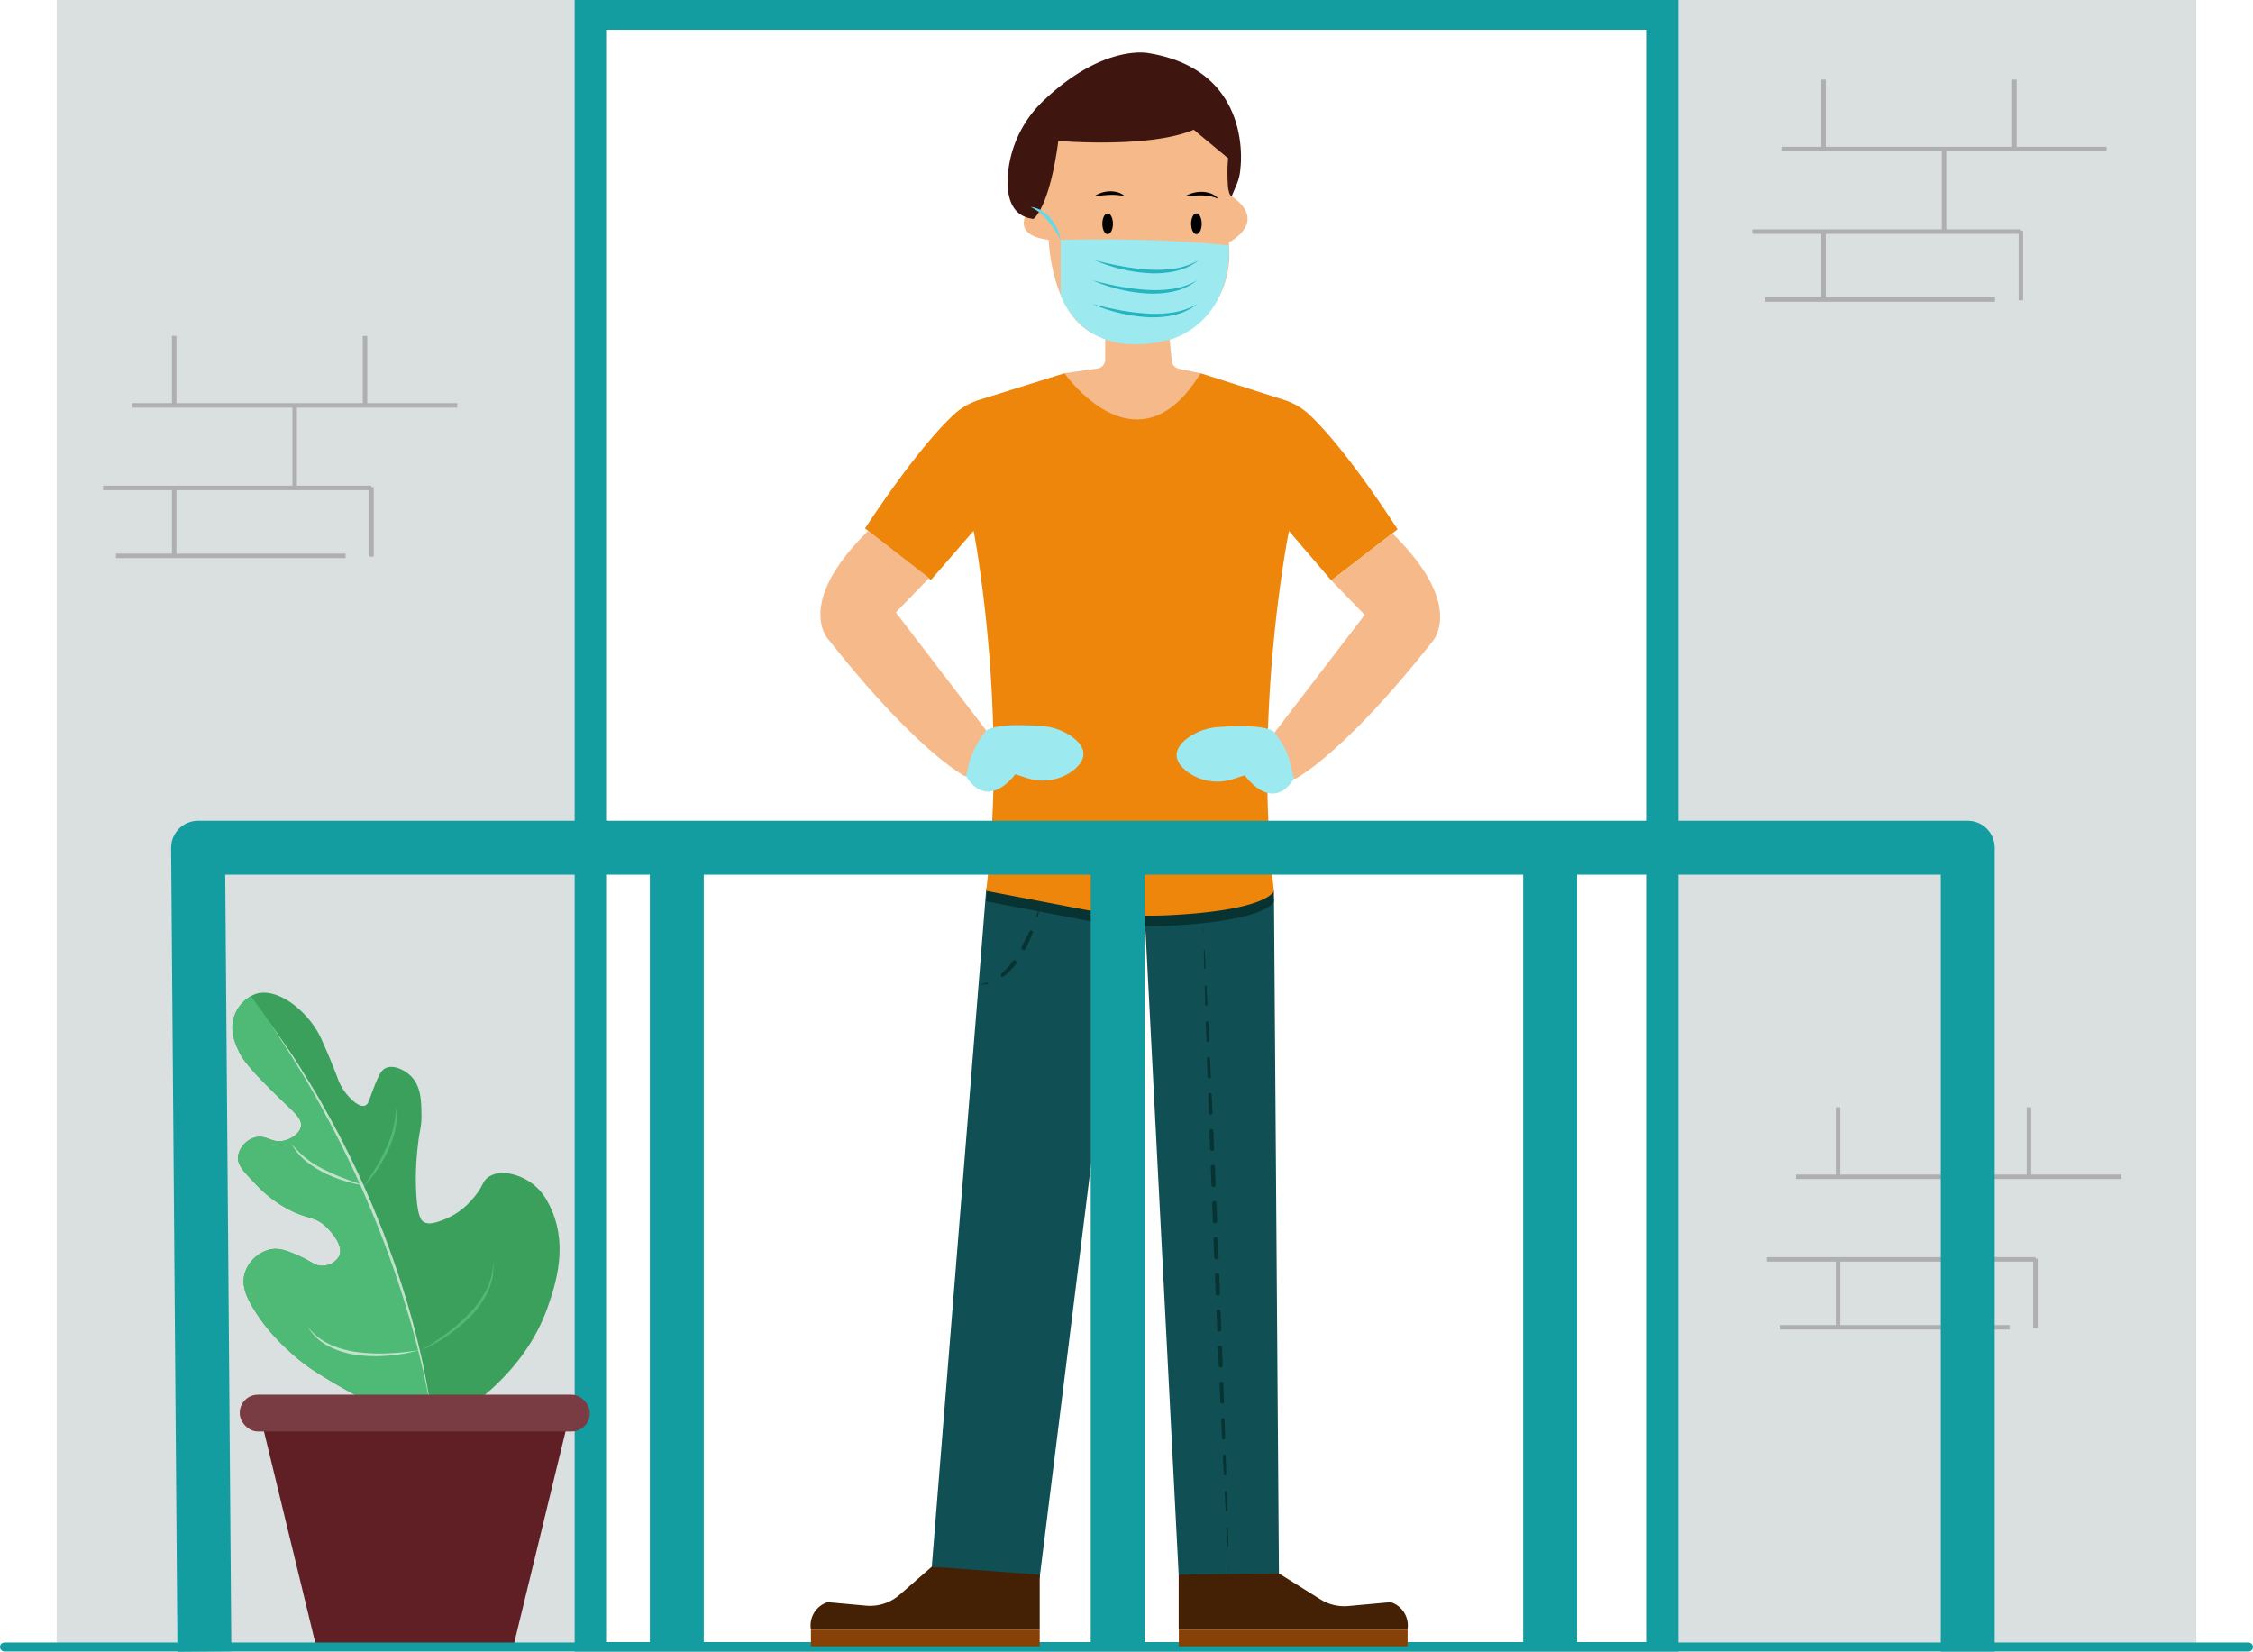 <svg xmlns="http://www.w3.org/2000/svg" viewBox="0 0 501.505 367.641"><title>Asset 4</title><g id="Layer_2" data-name="Layer 2"><g id="Layer_1-2" data-name="Layer 1"><rect x="12.612" width="118.8" height="366" fill="#dae0e0"/><rect x="370.092" width="118.8" height="366" fill="#dae0e0"/><line x1="29.412" y1="90.231" x2="101.772" y2="90.231" fill="none" stroke="#afafaf" stroke-miterlimit="10"/><line x1="65.592" y1="90.231" x2="65.592" y2="108.606" fill="none" stroke="#afafaf" stroke-miterlimit="10"/><line x1="22.932" y1="108.606" x2="82.692" y2="108.606" fill="none" stroke="#afafaf" stroke-miterlimit="10"/><line x1="38.772" y1="108.606" x2="38.772" y2="123.726" fill="none" stroke="#afafaf" stroke-miterlimit="10"/><line x1="25.812" y1="123.726" x2="76.932" y2="123.726" fill="none" stroke="#afafaf" stroke-miterlimit="10"/><line x1="38.772" y1="90.231" x2="38.772" y2="74.766" fill="none" stroke="#afafaf" stroke-miterlimit="10"/><line x1="81.252" y1="90.231" x2="81.252" y2="74.766" fill="none" stroke="#afafaf" stroke-miterlimit="10"/><line x1="82.692" y1="123.898" x2="82.692" y2="108.433" fill="none" stroke="#afafaf" stroke-miterlimit="10"/><line x1="396.552" y1="33.178" x2="468.912" y2="33.178" fill="none" stroke="#afafaf" stroke-miterlimit="10"/><line x1="432.732" y1="33.178" x2="432.732" y2="51.553" fill="none" stroke="#afafaf" stroke-miterlimit="10"/><line x1="390.072" y1="51.553" x2="449.832" y2="51.553" fill="none" stroke="#afafaf" stroke-miterlimit="10"/><line x1="405.912" y1="51.553" x2="405.912" y2="66.673" fill="none" stroke="#afafaf" stroke-miterlimit="10"/><line x1="392.952" y1="66.673" x2="444.072" y2="66.673" fill="none" stroke="#afafaf" stroke-miterlimit="10"/><line x1="405.912" y1="33.178" x2="405.912" y2="17.713" fill="none" stroke="#afafaf" stroke-miterlimit="10"/><line x1="448.392" y1="33.178" x2="448.392" y2="17.713" fill="none" stroke="#afafaf" stroke-miterlimit="10"/><line x1="449.832" y1="66.845" x2="449.832" y2="51.38" fill="none" stroke="#afafaf" stroke-miterlimit="10"/><path d="M373.592,367.594H127.913V0H373.592Zm-238.68-2.094H366.592V6.626H134.913Z" fill="#139da0"/><line x1="399.792" y1="261.938" x2="472.152" y2="261.938" fill="none" stroke="#afafaf" stroke-miterlimit="10"/><line x1="435.972" y1="261.938" x2="435.972" y2="280.313" fill="none" stroke="#afafaf" stroke-miterlimit="10"/><line x1="393.312" y1="280.313" x2="453.072" y2="280.313" fill="none" stroke="#afafaf" stroke-miterlimit="10"/><line x1="409.152" y1="280.313" x2="409.152" y2="295.433" fill="none" stroke="#afafaf" stroke-miterlimit="10"/><line x1="396.192" y1="295.433" x2="447.312" y2="295.433" fill="none" stroke="#afafaf" stroke-miterlimit="10"/><line x1="409.152" y1="261.938" x2="409.152" y2="246.473" fill="none" stroke="#afafaf" stroke-miterlimit="10"/><line x1="451.632" y1="261.938" x2="451.632" y2="246.473" fill="none" stroke="#afafaf" stroke-miterlimit="10"/><line x1="453.072" y1="295.606" x2="453.072" y2="280.141" fill="none" stroke="#afafaf" stroke-miterlimit="10"/><path d="M96.426,318.087a126.466,126.466,0,0,1-26.823-13.18c-.58-.378-8.963-5.959-13.768-14.644-1.005-1.816-2.029-4.088-1.424-6.59a7.773,7.773,0,0,1,5.934-5.614c2.014-.343,3.79.429,6.172,1.464,2.876,1.25,3.621,2.348,5.46,2.197a4.261,4.261,0,0,0,3.561-2.197c1.114-2.701-2.783-6.315-3.086-6.59-2.482-2.253-3.777-1.466-8.071-3.661a27.725,27.725,0,0,1-7.833-6.102c-2.413-2.504-3.781-3.966-3.561-5.858a5.349,5.349,0,0,1,3.798-4.149c2.496-.683,3.623,1.365,6.409.732,1.638-.372,3.539-1.6,3.798-3.173.26-1.575-1.225-2.903-3.561-5.126-8.387-7.98-9.636-10.26-10.207-11.471-.801-1.701-2.107-4.473-1.187-7.566a8.04,8.04,0,0,1,4.985-5.37c5.034-1.484,11.851,4.223,14.48,10.007,2.196,4.833,3.561,8.542,3.561,8.543a12.183,12.183,0,0,0,2.848,4.637c.658.65,2.151,2.126,3.323,1.709.755-.269.878-1.146,1.662-3.173,1.17-3.026,1.755-4.538,2.848-5.126,1.656-.889,4.229.27,5.697,1.709,2.311,2.265,2.344,5.674,2.374,8.787.028,2.845-.441,2.855-.949,8.054a60.9,60.9,0,0,0-.237,8.787c.268,5.72,1.171,6.531,1.662,6.834,1.198.739,2.726.173,4.51-.488a15.997,15.997,0,0,0,6.409-4.637c2.444-2.787,2.059-3.851,3.561-4.881a5.928,5.928,0,0,1,4.344-.775,12.034,12.034,0,0,1,8.711,6.194,20.973,20.973,0,0,1,.95,1.903c3.644,8.335.814,16.715-.712,21.234C116.414,307.231,100.891,315.805,96.426,318.087Z" fill="#3ca05d"/><path d="M96.426,318.087s-3.78-47.07-40.615-96.382l.002-.002a8.46,8.46,0,0,0-3.778,4.854c-.917,3.092.389,5.865,1.187,7.566.574,1.214,1.826,3.492,10.207,11.471,2.341,2.224,3.824,3.553,3.561,5.126-.257,1.573-2.156,2.8-3.798,3.173-2.783.637-3.91-1.41-6.409-.732a5.36,5.36,0,0,0-3.798,4.149c-.218,1.892,1.147,3.356,3.561,5.858a27.805,27.805,0,0,0,7.833,6.102c4.299,2.197,5.591,1.41,8.071,3.661.303.278,4.2,3.892,3.086,6.59a4.241,4.241,0,0,1-3.561,2.197c-1.833.156-2.578-.942-5.46-2.197-2.38-1.031-4.154-1.803-6.172-1.464a7.78,7.78,0,0,0-5.934,5.614c-.6,2.502.422,4.773,1.424,6.59C60.639,298.946,69.02,304.525,69.6,304.905a126.271,126.271,0,0,0,26.823,13.18" fill="#4fba75"/><path d="M93.332,300.78a60.021,60.021,0,0,0,5.673-3.703,39.384,39.384,0,0,0,5.103-4.389,22.126,22.126,0,0,0,4.005-5.34,13.705,13.705,0,0,0,1.643-6.45,12.025,12.025,0,0,1-.108,3.411,13.935,13.935,0,0,1-1.074,3.267,21.086,21.086,0,0,1-3.988,5.579,35.119,35.119,0,0,1-5.286,4.341A36.425,36.425,0,0,1,93.332,300.78Z" fill="#4fba75"/><path d="M80.829,264.272q1.4-2.017,2.648-4.107a41.801,41.801,0,0,0,2.286-4.284,21.689,21.689,0,0,0,2.376-9.316,13.514,13.514,0,0,1-.163,4.919,23.897,23.897,0,0,1-1.607,4.68,33.053,33.053,0,0,1-2.46,4.277A28.616,28.616,0,0,1,80.829,264.272Z" fill="#4fba75"/><path d="M93.356,300.521a35.667,35.667,0,0,1-6.623,1.2,34.131,34.131,0,0,1-6.759-.051,20.22,20.22,0,0,1-6.519-1.854,13.25,13.25,0,0,1-2.824-1.894,11.599,11.599,0,0,1-2.133-2.611,13.087,13.087,0,0,0,5.179,4.041,21.163,21.163,0,0,0,6.378,1.655,38.232,38.232,0,0,0,6.645.204A58.888,58.888,0,0,0,93.356,300.521Z" fill="#c0e2cc"/><path d="M81.266,263.866a27.413,27.413,0,0,1-4.723-1.063,31.542,31.542,0,0,1-4.511-1.808,22.846,22.846,0,0,1-4.081-2.666A13.051,13.051,0,0,1,64.881,254.58a20.67,20.67,0,0,0,7.452,5.82A39.673,39.673,0,0,0,76.71,262.32Q78.95,263.173,81.266,263.866Z" fill="#c0e2cc"/><path d="M96.052,314.919c-.57-3.951-1.417-7.853-2.332-11.733-.942-3.874-1.95-7.733-3.126-11.542a217.487,217.487,0,0,0-8.079-22.493A222.376,222.376,0,0,0,72.174,247.605c-3.742-7.044-8.027-13.779-12.417-20.445l3.401,4.927c1.123,1.65,2.306,3.263,3.33,4.978,2.091,3.402,4.25,6.767,6.136,10.291a209.76,209.76,0,0,1,10.508,21.537l2.246,5.558,2.055,5.632c1.309,3.775,2.584,7.565,3.653,11.416,1.118,3.836,2.075,7.718,2.952,11.614C94.848,307.025,95.59,310.953,96.052,314.919Z" fill="#c0e2cc"/><polygon points="114.219 366.689 70.425 366.689 58.69 318.324 125.954 318.324 114.219 366.689" fill="#601f24"/><rect x="53.362" y="310.43" width="77.921" height="8.193" rx="4.04" fill="#7a3c43"/><line x1="1" y1="366.594" x2="500.505" y2="366.594" fill="none" stroke="#139da0" stroke-linecap="round" stroke-linejoin="round" stroke-width="2"/><path d="M219.536,197.88,207.41,348.721s8.062,10.084,23.988,2.614l17.991-144.541,5.604.56,7.373,143.14s11.896,6.443,22.317-.28L283.568,198.297l-63.976-.466A.054.054,0,0,0,219.536,197.88Z" fill="#104f54"/><path d="M283.568,200.632q-.138-1.168-.26-2.336l-63.498-.462q-.154,1.391-.326,2.783l21.409,4.09a80.642,80.642,0,0,0,18.914,1.358C282.506,204.995,283.568,200.632,283.568,200.632Z" fill="#083333"/><path d="M285.822,89.01,267.249,83.075l-13.882,9.883L236.95,83.075l-18.926,5.908a14.738,14.738,0,0,0-5.622,3.221c-3.415,3.156-9.769,10.177-19.859,25.411l14.664,11.488,9.518-10.956s7.789,40.206,2.779,80.138l21.39,4.087a80.643,80.643,0,0,0,18.914,1.358c22.698-1.069,23.761-5.433,23.761-5.433-4.719-39.964,3.343-80.114,3.343-80.114l9.438,11.018L311.096,117.81c-9.976-15.297-16.279-22.36-19.671-25.539A14.736,14.736,0,0,0,285.822,89.01Z" fill="#ed860a"/><path d="M229.3,39.564c-2.515,4.899,2.824,12.315,5.309,11.952,2.315-.338,2.718-7.51,2.753-8.217.118-2.376.318-6.396-1.77-7.283C233.72,35.219,230.531,37.167,229.3,39.564Z" fill="#874106"/><path d="M236.084,29.206s-3.677,14.952-5.604,15.587c0,0-7.472,7.283,2.949,8.59,0,0,.59,19.048,12.584,21.849v4.804a2,2,0,0,1-1.714,1.98L236.95,83.075s16.142,23.156,30.299,0l-4.848-1.007a2,2,0,0,1-1.584-1.768l-.449-4.695s14.747-5.042,13.174-21.662c0,0,8.919-4.463.625-10.262,0,0-.696.529-.864-3.338-.054-1.244-.174-9.539-.078-11.858C273.224,28.486,244.468,15.515,236.084,29.206Z" fill="#f6b98a"/><path d="M296.349,129.202l7.423,7.657-20.056,26.191s3.388,7.267,3.954,9.824a.593.593,0,0,0,.88.361c2.878-1.677,13.022-8.563,30.262-30.397,0,0,7.591-7.954-8.887-24.124Z" fill="#f6b98a"/><path d="M206.832,128.652l-7.423,7.657,20.146,26.31s-3.479,7.148-4.045,9.706a.593.593,0,0,1-.88.361c-2.878-1.677-13.022-8.563-30.262-30.397,0,0-7.591-7.954,8.887-24.124Z" fill="#f6b98a"/><path d="M215.036,172.778c4.965,7.94,10.96-.429,10.96-.429l2.527.813a11.231,11.231,0,0,0,10.221-1.564q.287-.221.56-.462c3.343-2.958,1.608-5.46-.651-7.12a13.081,13.081,0,0,0-6.776-2.407c-11.491-.855-12.516,1.215-12.516,1.215h0a19.824,19.824,0,0,0-3.975,8.401Z" fill="#9ce9ef"/><path d="M262.366,350.495v12.232h50.925a5.431,5.431,0,0,0-3.736-6.116l-9.425.861a10,10,0,0,1-6.212-1.48l-9.236-5.776Z" fill="#442005"/><path d="M231.433,350.495v12.232H180.507a5.431,5.431,0,0,1,3.736-6.116l8.522.778a10,10,0,0,0,7.482-2.422l7.163-6.246Z" fill="#442005"/><rect x="180.507" y="362.727" width="50.925" height="3.735" fill="#874106"/><rect x="262.4" y="362.727" width="50.925" height="3.735" fill="#874106"/><path d="M236.084,53.383V65.596s4.621,15.145,24.283,10.01c0,0,13.542-3.168,13.231-20.956C273.597,54.65,259.826,52.823,236.084,53.383Z" fill="#9ce9ef"/><path d="M243.605,43.681a6.339,6.339,0,0,1,3.39-1.093,5.941,5.941,0,0,1,1.809.219,4.041,4.041,0,0,1,1.584.874,13.189,13.189,0,0,0-3.365-.295C245.907,43.422,244.798,43.569,243.605,43.681Z" fill="#020202"/><path d="M263.808,43.681a7.21,7.21,0,0,1,3.796-.975,6.047,6.047,0,0,1,1.978.381A3.819,3.819,0,0,1,271.181,44.279a8.661,8.661,0,0,0-1.78-.595,11.651,11.651,0,0,0-1.816-.18C266.355,43.473,265.119,43.599,263.808,43.681Z" fill="#020202"/><ellipse cx="246.554" cy="49.811" rx="1.18" ry="2.311" fill="#020202"/><ellipse cx="266.315" cy="49.811" rx="1.18" ry="2.311" fill="#020202"/><path d="M288.048,173.283c-4.965,7.94-10.968-.71-10.968-.71l-2.527.813A11.231,11.231,0,0,1,264.332,171.823q-.287-.221-.56-.462c-3.343-2.958-1.608-5.46.651-7.12a13.081,13.081,0,0,1,6.776-2.407c11.491-.855,12.516,1.215,12.516,1.215l1.22,1.744a14.447,14.447,0,0,1,2.429,5.924Z" fill="#9ce9ef"/><path d="M243.605,57.883q2.913.781,5.853,1.332a48.22,48.22,0,0,0,5.911.761,27.178,27.178,0,0,0,5.914-.173,15.718,15.718,0,0,0,5.593-1.92,12.745,12.745,0,0,1-5.482,2.525,21.724,21.724,0,0,1-6.076.365,32.605,32.605,0,0,1-5.989-.96A34.044,34.044,0,0,1,243.605,57.883Z" fill="#26b5bf"/><path d="M243.208,62.399q2.913.781,5.853,1.332a48.211,48.211,0,0,0,5.911.761,27.176,27.176,0,0,0,5.914-.173,15.717,15.717,0,0,0,5.593-1.92,12.746,12.746,0,0,1-5.482,2.525,21.724,21.724,0,0,1-6.076.365,32.603,32.603,0,0,1-5.989-.96A34.044,34.044,0,0,1,243.208,62.399Z" fill="#26b5bf"/><path d="M243.208,67.672q2.913.781,5.853,1.332a48.223,48.223,0,0,0,5.911.761,27.178,27.178,0,0,0,5.914-.173,15.717,15.717,0,0,0,5.593-1.92,12.745,12.745,0,0,1-5.482,2.525,21.724,21.724,0,0,1-6.076.365,32.602,32.602,0,0,1-5.989-.96A34.04,34.04,0,0,1,243.208,67.672Z" fill="#26b5bf"/><path d="M255.551,11.809s-9.961-2.058-23.236,10.567A25.564,25.564,0,0,0,224.436,38.001c-.55,4.975.242,10.107,5.61,10.733,0,0,3.518-2.316,5.53-17.363,0,0,20.252,1.741,30.146-2.491l7.616,6.314a46.713,46.713,0,0,0-.023,6.163c.251,2.421.851,2.325.851,2.325l1.08-2.541a10.984,10.984,0,0,0,.859-3.652S279.243,15.605,255.551,11.809Z" fill="#3f1510"/><path d="M236.084,53.383c-.42-.763-.871-1.487-1.321-2.199a21.732,21.732,0,0,0-1.475-2.025,13.745,13.745,0,0,0-1.754-1.749,12.289,12.289,0,0,0-2.141-1.35,6.012,6.012,0,0,1,2.497.839,8.546,8.546,0,0,1,2.01,1.749A10.083,10.083,0,0,1,236.084,53.383Z" fill="#63daea"/><path d="M231.433,201.993c-.117.657-.264,1.311-.407,1.968a.175.175,0,1,1-.341-.074l.007-.025.003-.009C230.934,203.234,231.168,202.612,231.433,201.993Z" fill="#083333"/><path d="M229.88,207.661q-.766,1.784-1.593,3.554a.484.484,0,0,1-.877-.409l.003-.006.023-.048q.836-1.706,1.724-3.393l.018-.033a.389.389,0,0,1,.702.336Z" fill="#083333"/><path d="M226.187,214.522a14.788,14.788,0,0,1-2.771,2.816.392.392,0,0,1-.496-.607,17.964,17.964,0,0,0,2.491-2.792.485.485,0,1,1,.781.575Z" fill="#083333"/><path d="M219.852,219.019a6.61,6.61,0,0,1-2.023.108,8.498,8.498,0,0,0,1.929-.445.176.176,0,0,1,.121.33Z" fill="#083333"/><path d="M267.807,205.474l.113,1.997a.033.033,0,1,1-.066.004l0-.001Z" fill="#083333"/><path d="M268.141,211.49l.21,4.019a.144.144,0,1,1-.288.015l-0-.004-.11-4.023a.094.094,0,0,1,.189-.008Z" fill="#083333"/><path d="M268.561,219.529l.21,4.019a.244.244,0,1,1-.486.025l-0-.006-.11-4.023a.194.194,0,0,1,.387-.015Z" fill="#083333"/><path d="M268.963,227.568l.19,4.02a.307.307,0,0,1-.613.029l-0-.005-.13-4.022a.276.276,0,0,1,.552-.022Z" fill="#083333"/><path d="M269.344,235.608l.19,4.02a.368.368,0,1,1-.734.035l-0-.006-.13-4.022a.337.337,0,0,1,.674-.027Z" fill="#083333"/><path d="M269.725,243.648l.186,4.02a.424.424,0,0,1-.847.039l-0-.005-.134-4.022a.398.398,0,0,1,.795-.032Z" fill="#083333"/><path d="M270.081,251.689l.17,4.021a.444.444,0,1,1-.887.038l-0-.002-.15-4.022a.434.434,0,0,1,.867-.035Z" fill="#083333"/><path d="M270.421,259.731l.17,4.021a.464.464,0,1,1-.928.039l-0-.002-.15-4.022a.454.454,0,0,1,.908-.036Z" fill="#083333"/><path d="M270.762,267.772l.17,4.021a.484.484,0,1,1-.968.041l-0-.002-.15-4.022a.474.474,0,0,1,.948-.038Z" fill="#083333"/><path d="M271.102,275.814l.161,4.021a.496.496,0,0,1-.99.04v-0l-.159-4.021a.494.494,0,0,1,.988-.039Z" fill="#083333"/><path d="M271.413,283.857l.15,4.022a.475.475,0,0,1-.95.038l-.17-4.021a.485.485,0,1,1,.97-.041Z" fill="#083333"/><path d="M271.713,291.9l.15,4.022a.455.455,0,0,1-.909.036l-.17-4.021a.465.465,0,1,1,.93-.039Z" fill="#083333"/><path d="M272.013,299.944l.15,4.022a.435.435,0,0,1-.869.035l-.17-4.021a.445.445,0,0,1,.889-.038Z" fill="#083333"/><path d="M272.313,307.987l.135,4.022a.4.4,0,0,1-.799.032l-.185-4.02a.425.425,0,1,1,.849-.039Z" fill="#083333"/><path d="M272.577,316.032l.13,4.022a.339.339,0,0,1-.677.027l-.191-4.02a.369.369,0,1,1,.738-.035Z" fill="#083333"/><path d="M272.836,324.077l.13,4.022a.278.278,0,0,1-.555.022l-.191-4.02a.308.308,0,0,1,.616-.029Z" fill="#083333"/><path d="M273.093,332.122l.11,4.023a.195.195,0,0,1-.39.015l-.21-4.019a.245.245,0,0,1,.489-.026Z" fill="#083333"/><path d="M273.313,340.168l.11,4.023a.095.095,0,0,1-.19.008l-.21-4.019a.145.145,0,0,1,.289-.015Z" fill="#083333"/><path d="M273.522,348.215l.046,2-.113-1.997a.033.033,0,0,1,.067-.004Z" fill="#083333"/><polyline points="45.5 367.594 44.088 188.697 438.005 188.697 438.005 367.594" fill="none" stroke="#139da0" stroke-linejoin="round" stroke-width="12"/><line x1="150.648" y1="188.697" x2="150.648" y2="366.594" fill="none" stroke="#139da0" stroke-miterlimit="10" stroke-width="12"/><line x1="248.792" y1="188.697" x2="248.792" y2="365.727" fill="none" stroke="#139da0" stroke-miterlimit="10" stroke-width="12"/><line x1="345.048" y1="185.597" x2="345.048" y2="365.727" fill="none" stroke="#139da0" stroke-miterlimit="10" stroke-width="12"/></g></g></svg>